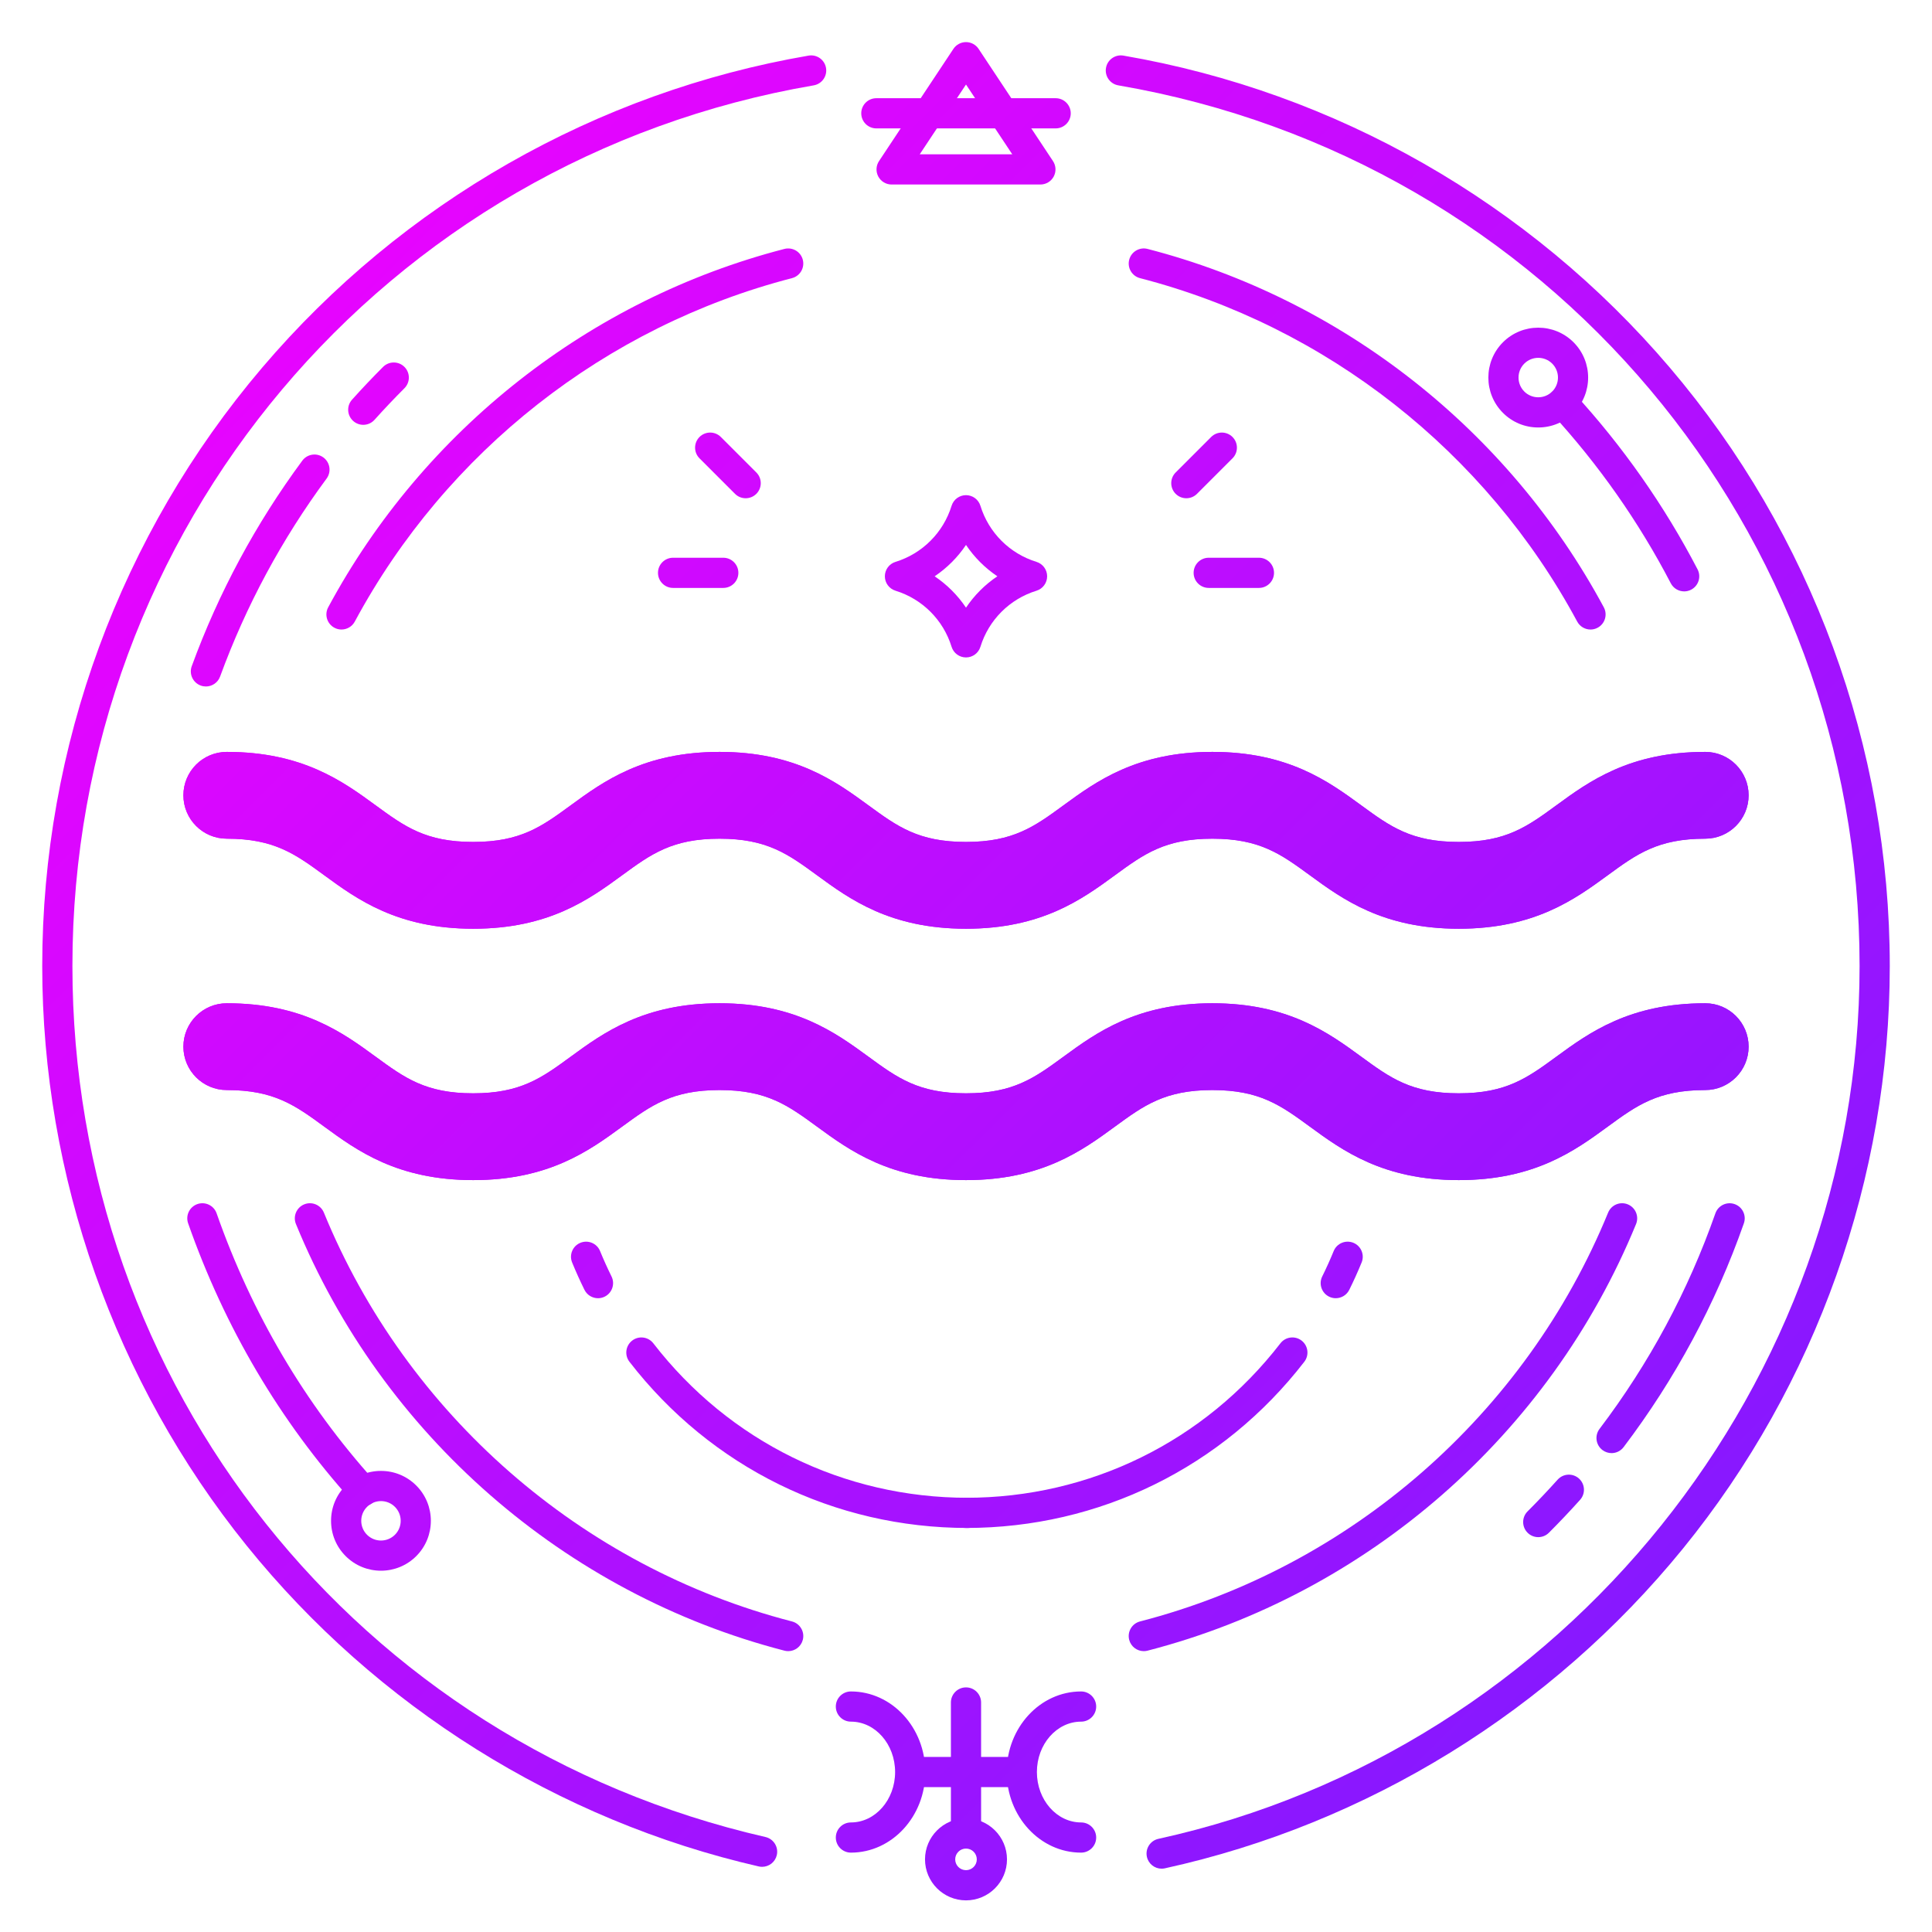 <?xml version="1.0" encoding="UTF-8"?>
<svg xmlns="http://www.w3.org/2000/svg" width="512" height="512" xmlns:xlink="http://www.w3.org/1999/xlink" viewBox="0 0 512 512">
  <defs>
    <linearGradient id="d" x1="-113.028" y1="129.065" x2="378.45" y2="622.108" gradientUnits="userSpaceOnUse">
      <stop offset="0" stop-color="#fb00ff"/>
      <stop offset="1" stop-color="#741cff"/>
    </linearGradient>
    <linearGradient id="e" x1="2.919" y1="13.486" x2="494.397" y2="506.529" xlink:href="#d"/>
    <linearGradient id="f" x1="-31.544" y1="47.839" x2="459.934" y2="540.882" xlink:href="#d"/>
    <linearGradient id="g" x1="18.274" y1="-1.82" x2="509.752" y2="491.223" xlink:href="#d"/>
    <linearGradient id="h" x1="-75.007" y1="91.164" x2="416.471" y2="584.207" xlink:href="#d"/>
    <linearGradient id="i" x1="-81.379" y1="97.515" x2="410.1" y2="590.559" xlink:href="#d"/>
    <linearGradient id="j" x1="25.113" y1="-8.638" x2="516.591" y2="484.406" xlink:href="#d"/>
    <linearGradient id="k" x1="134.54" y1="-117.717" x2="626.018" y2="375.326" xlink:href="#d"/>
    <linearGradient id="l" x1="6.351" y1="10.064" x2="497.829" y2="503.108" xlink:href="#d"/>
    <linearGradient id="m" x1="-32.811" y1="49.102" x2="458.667" y2="542.146" xlink:href="#d"/>
    <linearGradient id="n" x1="-133.71" y1="149.68" x2="357.769" y2="642.724" xlink:href="#d"/>
    <linearGradient id="o" x1="15.167" y1="1.277" x2="506.645" y2="494.32" xlink:href="#d"/>
    <linearGradient id="p" x1="54.275" y1="-37.707" x2="545.753" y2="455.336" xlink:href="#d"/>
    <linearGradient id="q" x1="159.11" y1="-142.21" x2="650.588" y2="350.834" xlink:href="#d"/>
    <linearGradient id="s" x1="162.642" y1="-145.73" x2="654.12" y2="347.313" xlink:href="#d"/>
    <linearGradient id="t" x1="-142.677" y1="158.619" x2="348.801" y2="651.663" xlink:href="#d"/>
    <linearGradient id="w" x1="106.583" y1="-89.849" x2="598.061" y2="403.194" xlink:href="#d"/>
    <linearGradient id="x" x1="96.303" y1="-79.602" x2="587.781" y2="413.442" xlink:href="#d"/>
    <linearGradient id="y" x1="43.289" y1="-26.757" x2="534.767" y2="466.287" xlink:href="#d"/>
    <linearGradient id="z" x1="25.101" y1="-8.627" x2="516.58" y2="484.417" xlink:href="#d"/>
    <linearGradient id="aa" x1="60.243" y1="-43.657" x2="551.721" y2="449.387" xlink:href="#d"/>
    <linearGradient id="ac" x1="-111.98" y1="128.02" x2="379.498" y2="621.063" xlink:href="#d"/>
    <linearGradient id="ad" x1="-84.417" y1="100.544" x2="407.061" y2="593.588" xlink:href="#d"/>
    <linearGradient id="ae" x1="-98.199" y1="114.282" x2="393.28" y2="607.325" xlink:href="#d"/>
    <linearGradient id="af" x1="-97.661" y1="113.746" x2="393.817" y2="606.79" xlink:href="#d"/>
    <linearGradient id="ag" x1="-109.771" y1="125.818" x2="381.707" y2="618.861" xlink:href="#d"/>
    <linearGradient id="ai" x1="116.646" y1="-99.88" x2="608.124" y2="393.163" xlink:href="#d"/>
    <linearGradient id="aj" x1="121.591" y1="-104.81" x2="613.069" y2="388.234" xlink:href="#d"/>
    <linearGradient id="al" x1="31.224" y1="-14.73" x2="522.703" y2="478.313" xlink:href="#d"/>
    <linearGradient id="am" x1="31.224" y1="-14.73" x2="522.703" y2="478.313" xlink:href="#d"/>
    <linearGradient id="an" x1="-2.082" y1="18.471" x2="489.396" y2="511.514" xlink:href="#d"/>
    <linearGradient id="ao" x1="-2.082" y1="18.471" x2="489.396" y2="511.514" xlink:href="#d"/>
    <linearGradient id="aq" x1="48.077" y1="-31.53" x2="539.556" y2="461.514" xlink:href="#d"/>
    <linearGradient id="ar" x1="-27.628" y1="43.935" x2="463.85" y2="536.979" xlink:href="#d"/>
  </defs>
  <g id="c" data-name="CIRCLE LINES">
    <path d="m208.883,437.571c-.331,0-.668-.041-1.003-.128-58.229-15.036-106.623-57.301-129.452-113.058-.837-2.044.143-4.38,2.187-5.218,2.044-.837,4.379.142,5.218,2.187,21.877,53.433,68.25,93.935,124.048,108.343,2.139.553,3.425,2.734,2.873,4.873-.466,1.804-2.09,3.001-3.87,3.001Z" fill="url(#d)" stroke-width="0"/>
    <path d="m303.117,437.571c-1.78,0-3.404-1.197-3.87-3.001-.552-2.139.734-4.32,2.873-4.873,55.798-14.408,102.171-54.91,124.048-108.343.838-2.044,3.174-3.023,5.218-2.187,2.044.838,3.023,3.174,2.187,5.218-22.829,55.757-71.223,98.021-129.452,113.058-.335.087-.672.128-1.003.128Z" fill="url(#e)" stroke-width="0"/>
    <g>
      <path d="m256,404.927c-2.209,0-4-1.791-4-4s1.791-4,4-4c32.843,0,63.214-14.921,83.325-40.937,1.351-1.748,3.862-2.069,5.611-.719,1.748,1.352,2.069,3.863.719,5.611-21.639,27.99-54.316,44.044-89.655,44.044Z" fill="url(#f)" stroke-width="0"/>
      <path d="m353.989,344.042c-.596,0-1.2-.134-1.771-.416-1.98-.979-2.791-3.378-1.812-5.358,1.086-2.196,2.107-4.459,3.035-6.727.837-2.043,3.17-3.022,5.218-2.187,2.044.837,3.023,3.173,2.187,5.218-1,2.441-2.1,4.878-3.27,7.242-.697,1.41-2.114,2.228-3.588,2.228Z" fill="url(#g)" stroke-width="0"/>
    </g>
    <g>
      <path d="m256.465,404.927c-35.339,0-68.017-16.054-89.655-44.044-1.351-1.748-1.029-4.26.719-5.611,1.747-1.35,4.26-1.028,5.611.719,20.111,26.016,50.482,40.937,83.325,40.937,2.209,0,4,1.791,4,4s-1.791,4-4,4Z" fill="url(#h)" stroke-width="0"/>
      <path d="m158.475,344.042c-1.474,0-2.892-.818-3.589-2.229-1.17-2.368-2.27-4.805-3.268-7.241-.837-2.045.143-4.381,2.187-5.218,2.048-.835,4.382.144,5.218,2.187.927,2.264,1.947,4.527,3.035,6.728.979,1.98.167,4.38-1.813,5.358-.57.281-1.174.415-1.77.415Z" fill="url(#i)" stroke-width="0"/>
    </g>
    <path d="m90.496,166.831c-.64,0-1.288-.154-1.892-.479-1.945-1.047-2.674-3.473-1.627-5.418,25.311-47.033,69.377-81.647,120.901-94.968,2.141-.546,4.32.732,4.874,2.872.553,2.139-.733,4.32-2.872,4.874-49.372,12.763-91.602,45.936-115.858,91.013-.723,1.343-2.102,2.105-3.526,2.105Z" fill="url(#j)" stroke-width="0"/>
    <path d="m421.504,166.831c-1.425,0-2.804-.763-3.526-2.105-24.257-45.077-66.486-78.25-115.858-91.013-2.139-.554-3.425-2.735-2.872-4.874.554-2.141,2.737-3.427,4.874-2.872,51.524,13.32,95.591,47.935,120.901,94.968,1.047,1.945.318,4.371-1.627,5.418-.603.324-1.252.479-1.892.479Z" fill="url(#k)" stroke-width="0"/>
    <g>
      <path d="m96.27,112.584c-.952,0-1.907-.338-2.671-1.023-1.644-1.476-1.78-4.004-.305-5.648,2.641-2.942,5.408-5.863,8.227-8.681,1.561-1.562,4.096-1.562,5.656,0,1.562,1.562,1.562,4.095,0,5.656-2.716,2.717-5.384,5.532-7.93,8.368-.79.88-1.882,1.328-2.978,1.328Z" fill="url(#l)" stroke-width="0"/>
      <path d="m54.57,181.924c-.456,0-.92-.078-1.373-.244-2.075-.759-3.143-3.056-2.384-5.13,7.116-19.466,16.975-37.793,29.301-54.474,1.312-1.778,3.817-2.153,5.594-.84,1.777,1.312,2.153,3.817.84,5.594-11.872,16.066-21.366,33.719-28.221,52.466-.593,1.622-2.125,2.628-3.757,2.628Z" fill="url(#m)" stroke-width="0"/>
      <path d="m96.268,399.137c-1.094,0-2.183-.446-2.973-1.322-19.139-21.242-33.754-46.012-43.439-73.62-.731-2.085.365-4.367,2.45-5.099,2.087-.727,4.368.365,5.099,2.45,9.333,26.604,23.408,50.463,41.834,70.913,1.479,1.642,1.347,4.171-.294,5.649-.765.688-1.723,1.028-2.677,1.028Z" fill="url(#n)" stroke-width="0"/>
      <path d="m407.651,407.361c-1.024,0-2.048-.391-2.829-1.172-1.562-1.562-1.562-4.096,0-5.657,2.723-2.722,5.401-5.549,7.963-8.404,1.476-1.645,4.005-1.782,5.648-.307,1.645,1.475,1.782,4.004.307,5.648-2.657,2.963-5.438,5.896-8.262,8.721-.781.78-1.805,1.171-2.828,1.171Z" fill="url(#o)" stroke-width="0"/>
      <path d="m427.078,385.088c-.842,0-1.691-.265-2.414-.812-1.76-1.335-2.105-3.844-.771-5.604,13.165-17.363,23.495-36.582,30.701-57.122.731-2.084,3.013-3.181,5.099-2.45,2.085.731,3.182,3.014,2.45,5.099-7.482,21.326-18.207,41.28-31.875,59.308-.787,1.037-1.981,1.583-3.19,1.583Z" fill="url(#p)" stroke-width="0"/>
      <path d="m446.325,156.724c-1.444,0-2.838-.784-3.551-2.154-8.486-16.304-19.137-31.482-31.657-45.114-1.494-1.627-1.387-4.157.24-5.652,1.628-1.493,4.157-1.386,5.652.24,12.995,14.149,24.051,29.906,32.86,46.833,1.021,1.96.259,4.375-1.701,5.395-.59.308-1.222.453-1.844.453Z" fill="url(#q)" stroke-width="0"/>
    </g>
  </g>
  <g id="r" data-name="PLANETS">
    <path d="m407.651,113.287c-3.533,0-6.855-1.375-9.354-3.874-5.158-5.157-5.158-13.551,0-18.708,5.156-5.158,13.551-5.158,18.707,0,5.157,5.158,5.157,13.55,0,18.708-2.499,2.499-5.821,3.874-9.354,3.874Zm0-18.454c-1.339,0-2.678.509-3.697,1.528-2.038,2.039-2.038,5.356,0,7.396,2.039,2.037,5.355,2.037,7.395,0,2.038-2.039,2.038-5.356,0-7.396-1.019-1.019-2.357-1.528-3.696-1.528Z" fill="url(#s)" stroke-width="0"/>
    <path d="m100.961,416.256c-3.387,0-6.774-1.289-9.353-3.868-2.499-2.498-3.875-5.82-3.875-9.354s1.376-6.855,3.874-9.354h0c2.498-2.499,5.82-3.875,9.354-3.875s6.855,1.376,9.354,3.875c5.157,5.156,5.157,13.549,0,18.707-2.58,2.579-5.968,3.868-9.355,3.868Zm0-18.45c-1.396,0-2.709.544-3.696,1.531t0,0c-.987.987-1.531,2.3-1.531,3.696s.544,2.709,1.531,3.697c2.039,2.037,5.355,2.038,7.395,0s2.038-5.355,0-7.394c-.988-.987-2.301-1.531-3.697-1.531Zm-6.525-1.297h.01-.01Z" fill="url(#t)" stroke-width="0"/>
  </g>
  <g id="v" data-name="STARS">
    <g>
      <g>
        <g>
          <path d="m314.39,132.041c-1.023,0-2.048-.391-2.828-1.172-1.562-1.562-1.562-4.095,0-5.656l9.407-9.407c1.561-1.562,4.096-1.562,5.656,0,1.562,1.562,1.562,4.095,0,5.656l-9.407,9.407c-.78.781-1.805,1.172-2.828,1.172Z" fill="url(#w)" stroke-width="0"/>
          <path d="m333.628,155.806h-13.305c-2.209,0-4-1.791-4-4s1.791-4,4-4h13.305c2.209,0,4,1.791,4,4s-1.791,4-4,4Z" fill="url(#x)" stroke-width="0"/>
        </g>
        <g>
          <path d="m197.61,132.041c-1.023,0-2.048-.391-2.828-1.172l-9.407-9.407c-1.562-1.562-1.562-4.095,0-5.656,1.561-1.562,4.096-1.562,5.656,0l9.407,9.407c1.562,1.562,1.562,4.095,0,5.656-.78.781-1.805,1.172-2.828,1.172Z" fill="url(#y)" stroke-width="0"/>
          <path d="m191.677,155.806h-13.305c-2.209,0-4-1.791-4-4s1.791-4,4-4h13.305c2.209,0,4,1.791,4,4s-1.791,4-4,4Z" fill="url(#z)" stroke-width="0"/>
        </g>
      </g>
      <path d="m256,174.227c-1.755,0-3.306-1.145-3.822-2.821-2.193-7.111-7.748-12.666-14.859-14.859-1.677-.518-2.821-2.067-2.821-3.822s1.145-3.305,2.821-3.822c7.111-2.193,12.666-7.748,14.859-14.86.517-1.677,2.067-2.821,3.822-2.821s3.306,1.145,3.822,2.821c2.193,7.112,7.748,12.667,14.859,14.86,1.677.518,2.821,2.067,2.821,3.822s-1.145,3.305-2.821,3.822c-7.111,2.193-12.666,7.748-14.859,14.859-.517,1.677-2.067,2.821-3.822,2.821Zm-8.31-21.503c3.282,2.204,6.105,5.026,8.31,8.31,2.204-3.283,5.027-6.105,8.31-8.31-3.282-2.204-6.105-5.027-8.31-8.311-2.204,3.283-5.027,6.106-8.31,8.311Z" fill="url(#aa)" stroke-width="0"/>
    </g>
  </g>
  <g id="ab" data-name="BELLOW SYMBOL">
    <g>
      <g>
        <path d="m225.499,490.966c-2.209,0-4-1.791-4-4s1.791-4,4-4c6.459,0,11.713-5.992,11.713-13.357s-5.254-13.357-11.713-13.357c-2.209,0-4-1.791-4-4s1.791-4,4-4c10.87,0,19.713,9.581,19.713,21.357s-8.843,21.357-19.713,21.357Z" fill="url(#ac)" stroke-width="0"/>
        <path d="m286.501,490.966c-10.87,0-19.713-9.581-19.713-21.357s8.843-21.357,19.713-21.357c2.209,0,4,1.791,4,4s-1.791,4-4,4c-6.459,0-11.713,5.992-11.713,13.357s5.254,13.357,11.713,13.357c2.209,0,4,1.791,4,4s-1.791,4-4,4Z" fill="url(#ad)" stroke-width="0"/>
        <path d="m270.045,473.609h-28.09c-2.209,0-4-1.791-4-4s1.791-4,4-4h28.09c2.209,0,4,1.791,4,4s-1.791,4-4,4Z" fill="url(#ae)" stroke-width="0"/>
        <path d="m256,489.891c-2.209,0-4-1.791-4-4v-34.715c0-2.209,1.791-4,4-4s4,1.791,4,4v34.715c0,2.209-1.791,4-4,4Z" fill="url(#af)" stroke-width="0"/>
      </g>
      <path d="m256,503.616c-5.989,0-10.862-4.873-10.862-10.863s4.873-10.862,10.862-10.862,10.862,4.873,10.862,10.862-4.873,10.863-10.862,10.863Zm0-13.726c-1.578,0-2.862,1.284-2.862,2.862s1.284,2.863,2.862,2.863,2.862-1.284,2.862-2.863-1.284-2.862-2.862-2.862Z" fill="url(#ag)" stroke-width="0"/>
    </g>
  </g>
  <g id="ah" data-name="TOP TRIANGLE SYMBOL">
    <path d="m275.717,48.898h-39.434c-1.474,0-2.827-.81-3.524-2.108-.696-1.298-.624-2.874.19-4.102l19.717-29.739c.741-1.118,1.993-1.79,3.334-1.79s2.593.672,3.334,1.79l19.717,29.739c.814,1.228.887,2.804.19,4.102-.697,1.299-2.051,2.108-3.524,2.108Zm-31.982-8h24.531l-12.266-18.5-12.266,18.5Z" fill="url(#ai)" stroke-width="0"/>
    <path d="m279.759,34.027h-47.518c-2.209,0-4-1.791-4-4s1.791-4,4-4h47.518c2.209,0,4,1.791,4,4s-1.791,4-4,4Z" fill="url(#aj)" stroke-width="0"/>
  </g>
  <g id="ak" data-name="ZODIAC SIGN">
    <g>
      <g>
        <path d="m386.594,246.125c-20.081,0-30.814-7.845-39.439-14.147-7.718-5.641-13.295-9.717-25.866-9.717s-18.145,4.075-25.862,9.716c-8.623,6.304-19.355,14.148-39.436,14.148s-30.812-7.845-39.436-14.147c-7.718-5.642-13.293-9.717-25.863-9.717s-18.146,4.075-25.862,9.717c-8.623,6.303-19.355,14.147-39.434,14.147s-30.812-7.845-39.435-14.148c-7.717-5.641-13.293-9.716-25.861-9.716-6.352,0-11.5-5.148-11.5-11.5s5.148-11.5,11.5-11.5c20.078,0,30.811,7.845,39.434,14.147,7.717,5.642,13.293,9.717,25.862,9.717s18.145-4.075,25.861-9.716c8.623-6.304,19.355-14.148,39.435-14.148s30.812,7.845,39.436,14.147c7.718,5.642,13.293,9.717,25.863,9.717s18.146-4.075,25.863-9.717c8.623-6.303,19.355-14.147,39.435-14.147s30.813,7.845,39.438,14.147c7.719,5.641,13.296,9.717,25.868,9.717s18.149-4.076,25.868-9.717c8.624-6.303,19.357-14.147,39.438-14.147,6.352,0,11.5,5.148,11.5,11.5s-5.148,11.5-11.5,11.5c-12.572,0-18.149,4.076-25.868,9.717-8.624,6.303-19.357,14.147-39.438,14.147Z" fill="url(#al)" stroke-width="0"/>
        <path d="m386.594,246.125c-20.081,0-30.814-7.845-39.439-14.147-7.718-5.641-13.295-9.717-25.866-9.717s-18.145,4.075-25.862,9.716c-8.623,6.304-19.355,14.148-39.436,14.148s-30.812-7.845-39.436-14.147c-7.718-5.642-13.293-9.717-25.863-9.717s-18.146,4.075-25.862,9.717c-8.623,6.303-19.355,14.147-39.434,14.147s-30.812-7.845-39.435-14.148c-7.717-5.641-13.293-9.716-25.861-9.716-6.352,0-11.5-5.148-11.5-11.5s5.148-11.5,11.5-11.5c20.078,0,30.811,7.845,39.434,14.147,7.717,5.642,13.293,9.717,25.862,9.717s18.145-4.075,25.861-9.716c8.623-6.304,19.355-14.148,39.435-14.148s30.812,7.845,39.436,14.147c7.718,5.642,13.293,9.717,25.863,9.717s18.146-4.075,25.863-9.717c8.623-6.303,19.355-14.147,39.435-14.147s30.813,7.845,39.438,14.147c7.719,5.641,13.296,9.717,25.868,9.717s18.149-4.076,25.868-9.717c8.624-6.303,19.357-14.147,39.438-14.147,6.352,0,11.5,5.148,11.5,11.5s-5.148,11.5-11.5,11.5c-12.572,0-18.149,4.076-25.868,9.717-8.624,6.303-19.357,14.147-39.438,14.147Z" fill="url(#am)" stroke-width="0"/>
      </g>
      <g>
        <path d="m386.594,312.739c-20.081,0-30.814-7.845-39.439-14.147-7.718-5.641-13.295-9.717-25.866-9.717s-18.145,4.075-25.862,9.716c-8.623,6.304-19.355,14.148-39.436,14.148s-30.812-7.845-39.436-14.147c-7.718-5.642-13.293-9.717-25.863-9.717s-18.146,4.075-25.862,9.717c-8.623,6.303-19.355,14.147-39.434,14.147s-30.812-7.845-39.435-14.148c-7.717-5.641-13.293-9.716-25.861-9.716-6.352,0-11.5-5.148-11.5-11.5s5.148-11.5,11.5-11.5c20.078,0,30.811,7.845,39.434,14.147,7.717,5.642,13.293,9.717,25.862,9.717s18.145-4.075,25.861-9.716c8.623-6.304,19.355-14.148,39.435-14.148s30.812,7.845,39.436,14.147c7.718,5.642,13.293,9.717,25.863,9.717s18.146-4.075,25.863-9.717c8.623-6.303,19.355-14.147,39.435-14.147s30.813,7.845,39.438,14.147c7.719,5.641,13.296,9.717,25.868,9.717s18.149-4.076,25.868-9.717c8.624-6.303,19.357-14.147,39.438-14.147,6.352,0,11.5,5.148,11.5,11.5s-5.148,11.5-11.5,11.5c-12.572,0-18.149,4.076-25.868,9.717-8.624,6.303-19.357,14.147-39.438,14.147Z" fill="url(#an)" stroke-width="0"/>
        <path d="m386.594,312.739c-20.081,0-30.814-7.845-39.439-14.147-7.718-5.641-13.295-9.717-25.866-9.717s-18.145,4.075-25.862,9.716c-8.623,6.304-19.355,14.148-39.436,14.148s-30.812-7.845-39.436-14.147c-7.718-5.642-13.293-9.717-25.863-9.717s-18.146,4.075-25.862,9.717c-8.623,6.303-19.355,14.147-39.434,14.147s-30.812-7.845-39.435-14.148c-7.717-5.641-13.293-9.716-25.861-9.716-6.352,0-11.5-5.148-11.5-11.5s5.148-11.5,11.5-11.5c20.078,0,30.811,7.845,39.434,14.147,7.717,5.642,13.293,9.717,25.862,9.717s18.145-4.075,25.861-9.716c8.623-6.304,19.355-14.148,39.435-14.148s30.812,7.845,39.436,14.147c7.718,5.642,13.293,9.717,25.863,9.717s18.146-4.075,25.863-9.717c8.623-6.303,19.355-14.147,39.435-14.147s30.813,7.845,39.438,14.147c7.719,5.641,13.296,9.717,25.868,9.717s18.149-4.076,25.868-9.717c8.624-6.303,19.357-14.147,39.438-14.147,6.352,0,11.5,5.148,11.5,11.5s-5.148,11.5-11.5,11.5c-12.572,0-18.149,4.076-25.868,9.717-8.624,6.303-19.357,14.147-39.438,14.147Z" fill="url(#ao)" stroke-width="0"/>
      </g>
    </g>
  </g>
  <g id="ap" data-name="OUTER CIRCLE">
    <path d="m307.842,495.219c-1.838,0-3.493-1.274-3.903-3.144-.474-2.158.893-4.291,3.05-4.765,107.672-23.624,185.821-120.904,185.821-231.311,0-115.693-82.617-213.844-196.446-233.378-2.177-.374-3.64-2.441-3.266-4.619.373-2.178,2.437-3.638,4.619-3.266,56.207,9.646,107.631,39.01,144.798,82.683,37.592,44.172,58.295,100.489,58.295,158.58,0,56.14-19.479,110.988-54.85,154.442-34.87,42.839-83.615,72.913-137.257,84.683-.289.063-.577.094-.861.094Z" fill="url(#aq)" stroke-width="0"/>
    <path d="m201.966,494.728c-.296,0-.597-.033-.897-.103-53.114-12.178-101.314-42.379-135.723-85.04-34.923-43.3-54.155-97.844-54.155-153.585,0-58.091,20.703-114.408,58.295-158.58C106.652,53.747,158.076,24.383,214.283,14.737c2.184-.371,4.246,1.088,4.619,3.266.374,2.178-1.089,4.245-3.266,4.619C101.808,42.156,19.19,140.307,19.19,256c0,111.113,75.526,206.033,183.665,230.828,2.153.493,3.499,2.639,3.005,4.792-.425,1.853-2.072,3.107-3.895,3.107Z" fill="url(#ar)" stroke-width="0"/>
  </g>
</svg>